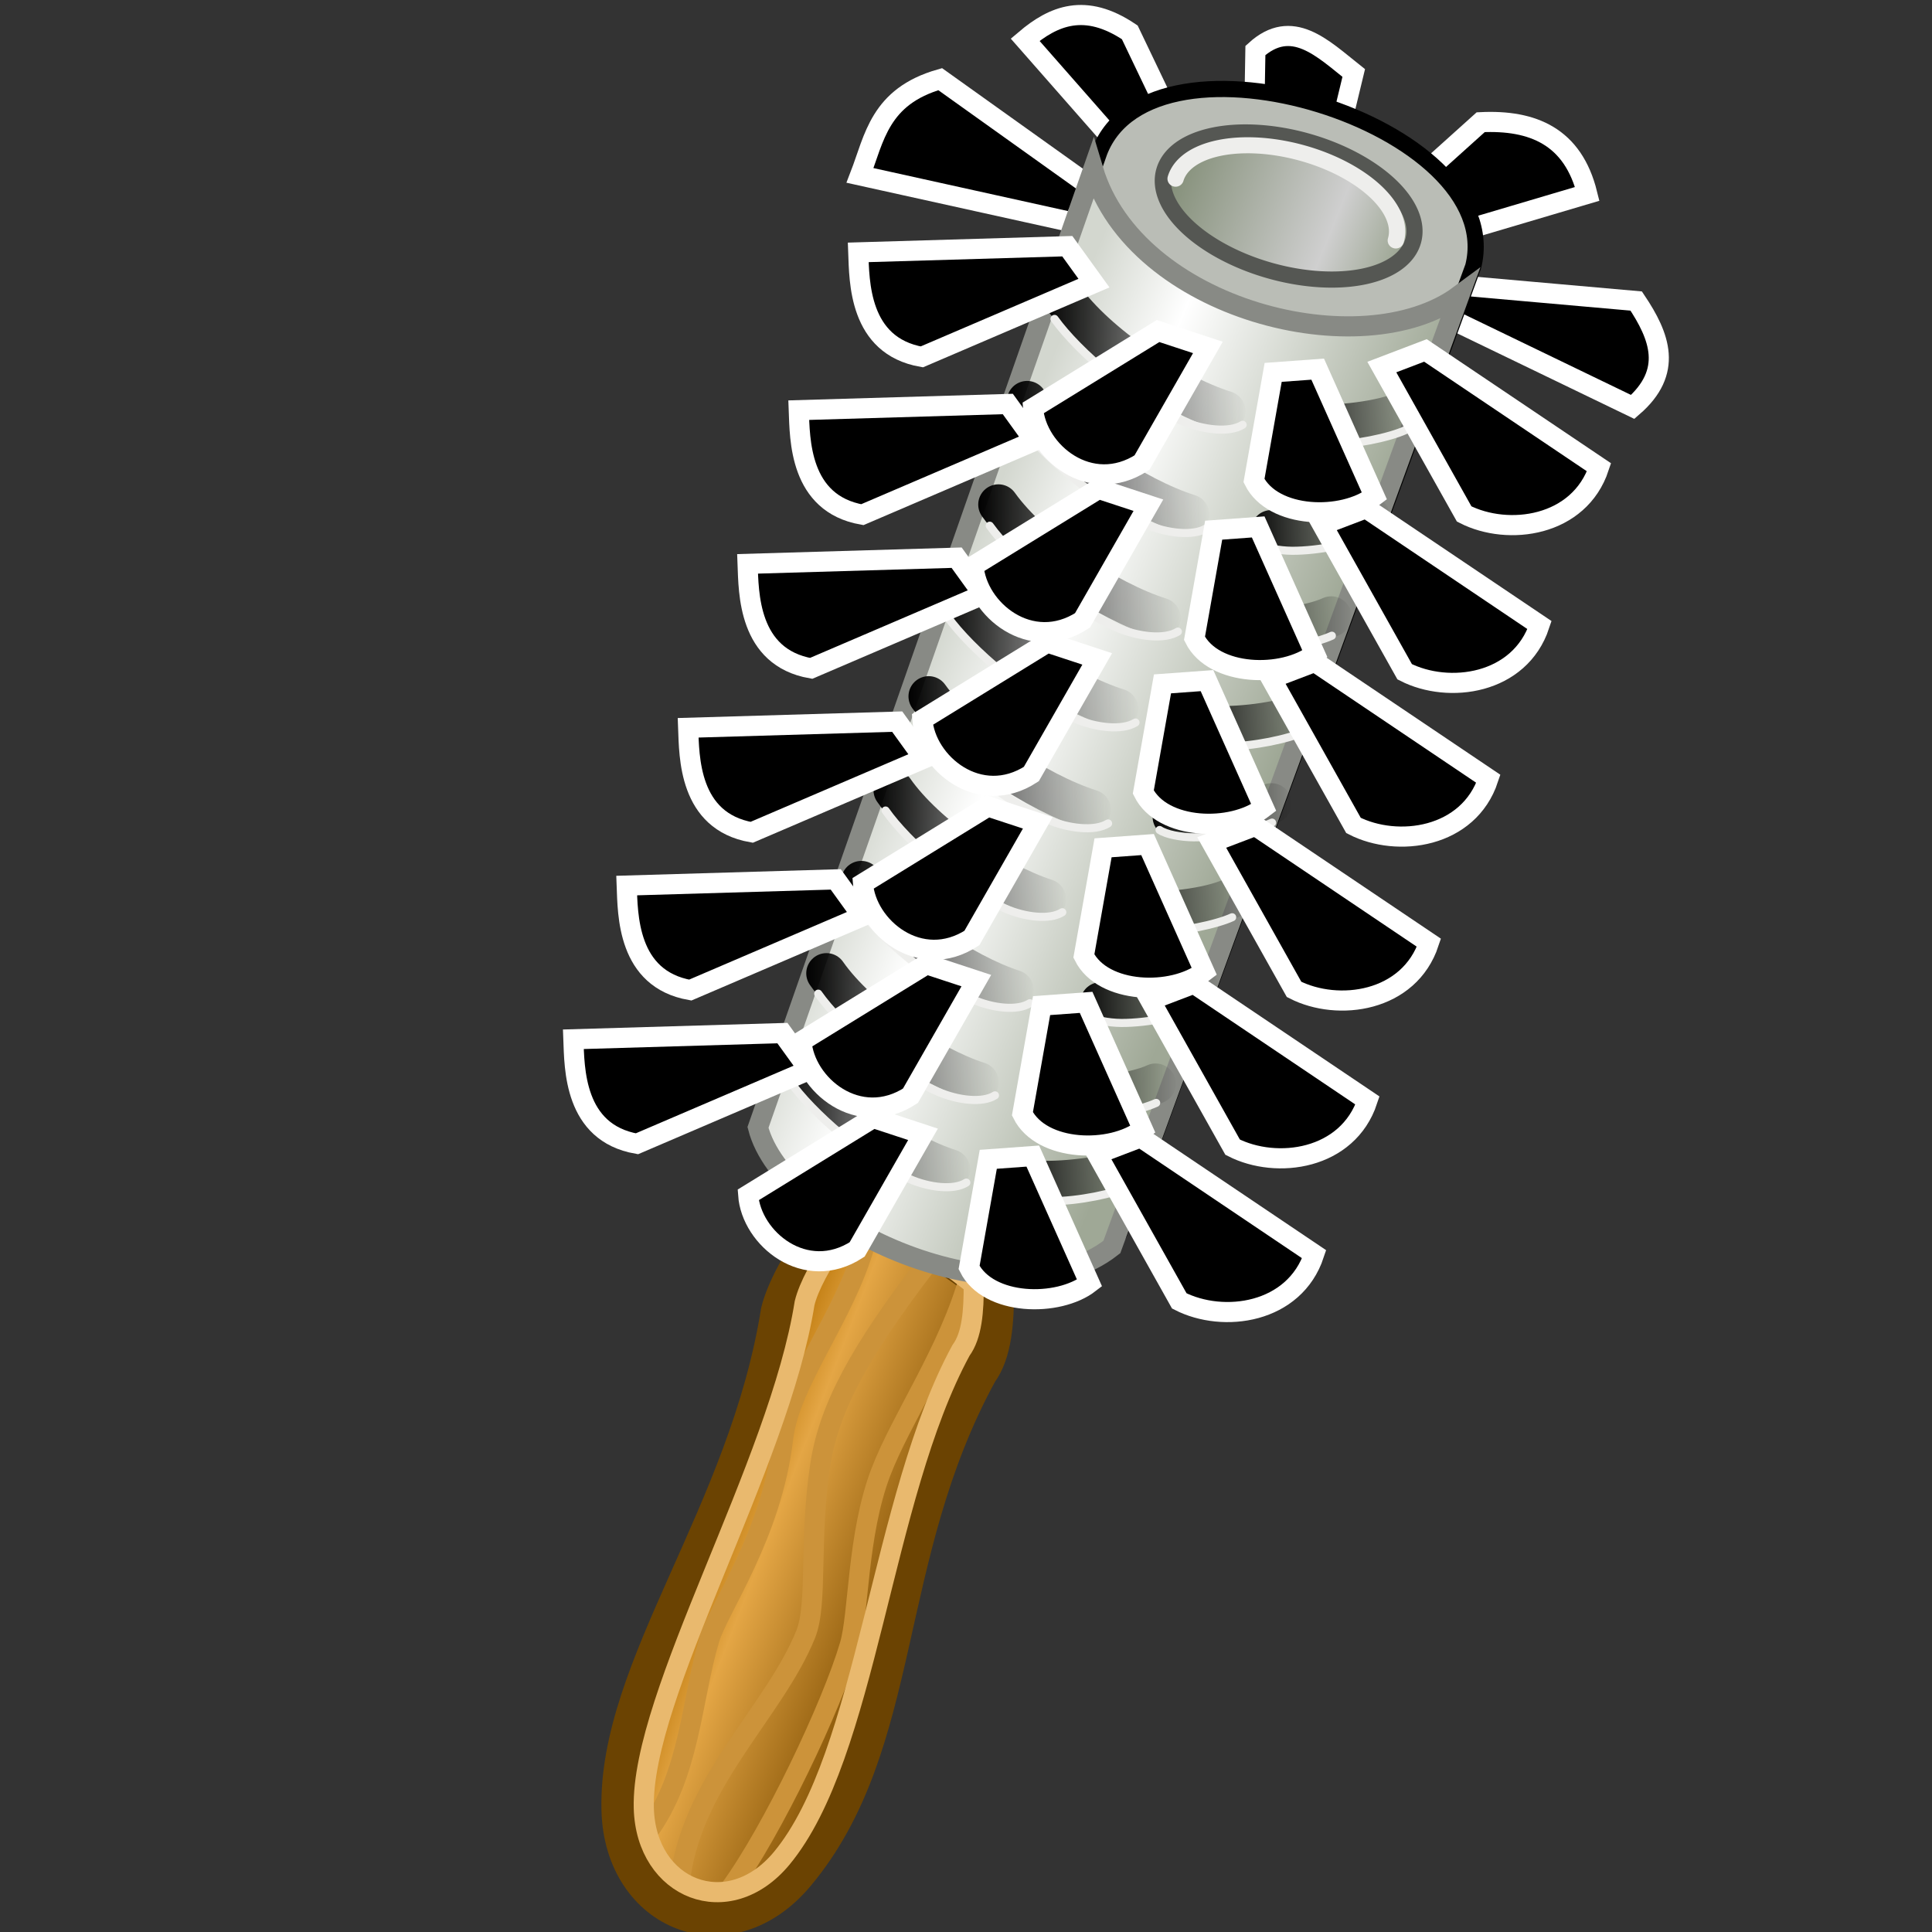 <?xml version="1.0" encoding="UTF-8" standalone="no"?>
<!-- Created with Inkscape (http://www.inkscape.org/) -->

<svg
   xmlns:dc="http://purl.org/dc/elements/1.1/"
   xmlns:cc="http://creativecommons.org/ns#"
   xmlns:rdf="http://www.w3.org/1999/02/22-rdf-syntax-ns#"
   xmlns:svg="http://www.w3.org/2000/svg"
   xmlns="http://www.w3.org/2000/svg"
   xmlns:xlink="http://www.w3.org/1999/xlink"
   xmlns:sodipodi="http://sodipodi.sourceforge.net/DTD/sodipodi-0.dtd"
   xmlns:inkscape="http://www.inkscape.org/namespaces/inkscape"
   width="48px"
   height="48px"
   id="svg2985"
   version="1.1"
   inkscape:version="0.48.5 r10040"
   sodipodi:docname="brush2.svg">
  <rect width="100%" height="100%" fill="#333333" stroke="none"/>
  <defs
     id="defs2987">
    <linearGradient
       id="linearGradient6674">
      <stop
         style="stop-color:#c17d11;stop-opacity:1;"
         offset="0"
         id="stop6676" />
      <stop
         id="stop7131"
         offset="0.272"
         style="stop-color:#e4a645;stop-opacity:1;" />
      <stop
         style="stop-color:#905d0d;stop-opacity:1;"
         offset="1"
         id="stop6678" />
    </linearGradient>
    <linearGradient
       id="linearGradient7326">
      <stop
         style="stop-color:#85907a;stop-opacity:1;"
         offset="0"
         id="stop7328" />
      <stop
         id="stop7330"
         offset="0.704"
         style="stop-color:#cfcfcf;stop-opacity:1;" />
      <stop
         style="stop-color:#9fa896;stop-opacity:1;"
         offset="1"
         id="stop7332" />
    </linearGradient>
    <linearGradient
       id="linearGradient7300">
      <stop
         style="stop-color:#d3d7cf;stop-opacity:1;"
         offset="0"
         id="stop7302" />
      <stop
         id="stop7308"
         offset="0.288"
         style="stop-color:#ffffff;stop-opacity:1;" />
      <stop
         style="stop-color:#9fa896;stop-opacity:1;"
         offset="1"
         id="stop7304" />
    </linearGradient>
    <linearGradient
       inkscape:collect="always"
       id="linearGradient6634">
      <stop
         style="stop-color:#000000;stop-opacity:1;"
         offset="0"
         id="stop6636" />
      <stop
         style="stop-color:#000000;stop-opacity:0;"
         offset="1"
         id="stop6638" />
    </linearGradient>
    <linearGradient
       inkscape:collect="always"
       id="linearGradient6626">
      <stop
         style="stop-color:#000000;stop-opacity:1;"
         offset="0"
         id="stop6628" />
      <stop
         style="stop-color:#000000;stop-opacity:0;"
         offset="1"
         id="stop6630" />
    </linearGradient>
    <linearGradient
       inkscape:collect="always"
       id="linearGradient6618">
      <stop
         style="stop-color:#000000;stop-opacity:1;"
         offset="0"
         id="stop6620" />
      <stop
         style="stop-color:#000000;stop-opacity:0;"
         offset="1"
         id="stop6622" />
    </linearGradient>
    <linearGradient
       inkscape:collect="always"
       id="linearGradient6610">
      <stop
         style="stop-color:#000000;stop-opacity:1;"
         offset="0"
         id="stop6612" />
      <stop
         style="stop-color:#000000;stop-opacity:0;"
         offset="1"
         id="stop6614" />
    </linearGradient>
    <linearGradient
       inkscape:collect="always"
       id="linearGradient6602">
      <stop
         style="stop-color:#000000;stop-opacity:1;"
         offset="0"
         id="stop6604" />
      <stop
         style="stop-color:#000000;stop-opacity:0;"
         offset="1"
         id="stop6606" />
    </linearGradient>
    <linearGradient
       inkscape:collect="always"
       id="linearGradient6594">
      <stop
         style="stop-color:#000000;stop-opacity:1;"
         offset="0"
         id="stop6596" />
      <stop
         style="stop-color:#000000;stop-opacity:0;"
         offset="1"
         id="stop6598" />
    </linearGradient>
    <linearGradient
       inkscape:collect="always"
       id="linearGradient6586">
      <stop
         style="stop-color:#000000;stop-opacity:1;"
         offset="0"
         id="stop6588" />
      <stop
         style="stop-color:#000000;stop-opacity:0;"
         offset="1"
         id="stop6590" />
    </linearGradient>
    <linearGradient
       inkscape:collect="always"
       id="linearGradient6578">
      <stop
         style="stop-color:#000000;stop-opacity:1;"
         offset="0"
         id="stop6580" />
      <stop
         style="stop-color:#000000;stop-opacity:0;"
         offset="1"
         id="stop6582" />
    </linearGradient>
    <linearGradient
       inkscape:collect="always"
       id="linearGradient6570">
      <stop
         style="stop-color:#000000;stop-opacity:1;"
         offset="0"
         id="stop6572" />
      <stop
         style="stop-color:#000000;stop-opacity:0;"
         offset="1"
         id="stop6574" />
    </linearGradient>
    <linearGradient
       inkscape:collect="always"
       id="linearGradient6536">
      <stop
         style="stop-color:#000000;stop-opacity:1;"
         offset="0"
         id="stop6538" />
      <stop
         style="stop-color:#000000;stop-opacity:0;"
         offset="1"
         id="stop6540" />
    </linearGradient>
    <linearGradient
       inkscape:collect="always"
       id="linearGradient6520">
      <stop
         style="stop-color:#000000;stop-opacity:1;"
         offset="0"
         id="stop6522" />
      <stop
         style="stop-color:#000000;stop-opacity:0;"
         offset="1"
         id="stop6524" />
    </linearGradient>
    <linearGradient
       inkscape:collect="always"
       id="linearGradient6512">
      <stop
         style="stop-color:#000000;stop-opacity:1;"
         offset="0"
         id="stop6514" />
      <stop
         style="stop-color:#000000;stop-opacity:0;"
         offset="1"
         id="stop6516" />
    </linearGradient>
    <linearGradient
       inkscape:collect="always"
       id="linearGradient6504">
      <stop
         style="stop-color:#000000;stop-opacity:1;"
         offset="0"
         id="stop6506" />
      <stop
         style="stop-color:#000000;stop-opacity:0;"
         offset="1"
         id="stop6508" />
    </linearGradient>
    <linearGradient
       inkscape:collect="always"
       id="linearGradient6496">
      <stop
         style="stop-color:#000000;stop-opacity:1;"
         offset="0"
         id="stop6498" />
      <stop
         style="stop-color:#000000;stop-opacity:0;"
         offset="1"
         id="stop6500" />
    </linearGradient>
    <linearGradient
       inkscape:collect="always"
       id="linearGradient6488">
      <stop
         style="stop-color:#000000;stop-opacity:1;"
         offset="0"
         id="stop6490" />
      <stop
         style="stop-color:#000000;stop-opacity:0;"
         offset="1"
         id="stop6492" />
    </linearGradient>
    <linearGradient
       inkscape:collect="always"
       id="linearGradient6472">
      <stop
         style="stop-color:#000000;stop-opacity:1;"
         offset="0"
         id="stop6474" />
      <stop
         style="stop-color:#000000;stop-opacity:0;"
         offset="1"
         id="stop6476" />
    </linearGradient>
    <linearGradient
       inkscape:collect="always"
       id="linearGradient6464">
      <stop
         style="stop-color:#000000;stop-opacity:1;"
         offset="0"
         id="stop6466" />
      <stop
         style="stop-color:#000000;stop-opacity:0;"
         offset="1"
         id="stop6468" />
    </linearGradient>
    <linearGradient
       inkscape:collect="always"
       id="linearGradient6392">
      <stop
         style="stop-color:#000000;stop-opacity:1;"
         offset="0"
         id="stop6394" />
      <stop
         style="stop-color:#000000;stop-opacity:0;"
         offset="1"
         id="stop6396" />
    </linearGradient>
    <linearGradient
       inkscape:collect="always"
       xlink:href="#linearGradient6392"
       id="linearGradient6398"
       x1="26.967"
       y1="7.82"
       x2="31.554"
       y2="7.82"
       gradientUnits="userSpaceOnUse"
       gradientTransform="matrix(1.123,0,0,1.123,-4.435,0.025)" />
    <linearGradient
       inkscape:collect="always"
       xlink:href="#linearGradient6464"
       id="linearGradient6470"
       x1="26.167"
       y1="10.108"
       x2="30.755"
       y2="10.108"
       gradientUnits="userSpaceOnUse"
       gradientTransform="matrix(1.123,0,0,1.123,-4.435,0.025)" />
    <linearGradient
       inkscape:collect="always"
       xlink:href="#linearGradient6472"
       id="linearGradient6478"
       x1="25.534"
       y1="12.396"
       x2="30.121"
       y2="12.396"
       gradientUnits="userSpaceOnUse"
       gradientTransform="matrix(1.123,0,0,1.123,-4.435,0.025)" />
    <linearGradient
       inkscape:collect="always"
       xlink:href="#linearGradient6488"
       id="linearGradient6494"
       x1="24.596"
       y1="14.409"
       x2="29.184"
       y2="14.409"
       gradientUnits="userSpaceOnUse"
       gradientTransform="matrix(1.123,0,0,1.123,-4.435,0.025)" />
    <linearGradient
       inkscape:collect="always"
       xlink:href="#linearGradient6496"
       id="linearGradient6502"
       x1="23.99"
       y1="16.642"
       x2="28.577"
       y2="16.642"
       gradientUnits="userSpaceOnUse"
       gradientTransform="matrix(1.123,0,0,1.123,-4.435,0.025)" />
    <linearGradient
       inkscape:collect="always"
       xlink:href="#linearGradient6504"
       id="linearGradient6510"
       x1="23.217"
       y1="18.669"
       x2="27.587"
       y2="18.669"
       gradientUnits="userSpaceOnUse"
       gradientTransform="matrix(1.123,0,0,1.123,-4.435,0.025)" />
    <linearGradient
       inkscape:collect="always"
       xlink:href="#linearGradient6512"
       id="linearGradient6518"
       x1="22.5"
       y1="20.681"
       x2="26.87"
       y2="20.681"
       gradientUnits="userSpaceOnUse"
       gradientTransform="matrix(1.123,0,0,1.123,-4.435,0.025)" />
    <linearGradient
       inkscape:collect="always"
       xlink:href="#linearGradient6520"
       id="linearGradient6526"
       x1="21.728"
       y1="22.721"
       x2="26.098"
       y2="22.721"
       gradientUnits="userSpaceOnUse"
       gradientTransform="matrix(1.123,0,0,1.123,-4.435,0.025)" />
    <linearGradient
       inkscape:collect="always"
       xlink:href="#linearGradient6536"
       id="linearGradient6542"
       x1="21.094"
       y1="24.651"
       x2="25.464"
       y2="24.651"
       gradientUnits="userSpaceOnUse"
       gradientTransform="matrix(1.123,0,0,1.123,-4.435,0.025)" />
    <linearGradient
       inkscape:collect="always"
       xlink:href="#linearGradient6570"
       id="linearGradient6576"
       x1="32.339"
       y1="9.226"
       x2="35.526"
       y2="9.226"
       gradientUnits="userSpaceOnUse"
       gradientTransform="matrix(1.123,0,0,1.123,-4.435,0.025)" />
    <linearGradient
       inkscape:collect="always"
       xlink:href="#linearGradient6578"
       id="linearGradient6584"
       x1="31.567"
       y1="11.569"
       x2="34.754"
       y2="11.569"
       gradientUnits="userSpaceOnUse"
       gradientTransform="matrix(1.123,0,0,1.123,-4.435,0.025)" />
    <linearGradient
       inkscape:collect="always"
       xlink:href="#linearGradient6586"
       id="linearGradient6592"
       x1="30.713"
       y1="13.775"
       x2="33.899"
       y2="13.775"
       gradientUnits="userSpaceOnUse"
       gradientTransform="matrix(1.123,0,0,1.123,-4.435,0.025)" />
    <linearGradient
       inkscape:collect="always"
       xlink:href="#linearGradient6594"
       id="linearGradient6600"
       x1="30.106"
       y1="15.897"
       x2="33.293"
       y2="15.897"
       gradientUnits="userSpaceOnUse"
       gradientTransform="matrix(1.123,0,0,1.123,-4.435,0.025)" />
    <linearGradient
       inkscape:collect="always"
       xlink:href="#linearGradient6602"
       id="linearGradient6608"
       x1="29.39"
       y1="17.91"
       x2="32.576"
       y2="17.91"
       gradientUnits="userSpaceOnUse"
       gradientTransform="matrix(1.123,0,0,1.123,-4.435,0.025)" />
    <linearGradient
       inkscape:collect="always"
       xlink:href="#linearGradient6610"
       id="linearGradient6616"
       x1="28.508"
       y1="20.005"
       x2="31.694"
       y2="20.005"
       gradientUnits="userSpaceOnUse"
       gradientTransform="matrix(1.123,0,0,1.123,-4.435,0.025)" />
    <linearGradient
       inkscape:collect="always"
       xlink:href="#linearGradient6618"
       id="linearGradient6624"
       x1="27.791"
       y1="22.018"
       x2="30.978"
       y2="22.018"
       gradientUnits="userSpaceOnUse"
       gradientTransform="matrix(1.123,0,0,1.123,-4.435,0.025)" />
    <linearGradient
       inkscape:collect="always"
       xlink:href="#linearGradient6626"
       id="linearGradient6632"
       x1="26.826"
       y1="24.113"
       x2="30.013"
       y2="24.113"
       gradientUnits="userSpaceOnUse"
       gradientTransform="matrix(1.123,0,0,1.123,-4.435,0.025)" />
    <linearGradient
       inkscape:collect="always"
       xlink:href="#linearGradient6634"
       id="linearGradient6640"
       x1="26.248"
       y1="25.96"
       x2="29.434"
       y2="25.96"
       gradientUnits="userSpaceOnUse"
       gradientTransform="matrix(1.123,0,0,1.123,-4.435,0.025)" />
    <linearGradient
       inkscape:collect="always"
       xlink:href="#linearGradient7300"
       id="linearGradient7306"
       x1="22.869"
       y1="16.665"
       x2="31.119"
       y2="20.1"
       gradientUnits="userSpaceOnUse"
       gradientTransform="matrix(1.008,0,0,1.008,0.066,-0.665)" />
    <linearGradient
       inkscape:collect="always"
       xlink:href="#linearGradient7326"
       id="linearGradient7316"
       x1="58.762"
       y1="15.194"
       x2="73.129"
       y2="16.784"
       gradientUnits="userSpaceOnUse" />
    <linearGradient
       inkscape:collect="always"
       xlink:href="#linearGradient6674"
       id="linearGradient6680"
       x1="17.989"
       y1="37.489"
       x2="22.162"
       y2="39.107"
       gradientUnits="userSpaceOnUse"
       gradientTransform="matrix(1.008,0,0,1.008,0.066,-0.665)" />
  </defs>
  <sodipodi:namedview
     id="base"
     pagecolor="#ffffff"
     bordercolor="#666666"
     borderopacity="1.0"
     inkscape:pageopacity="0.0"
     inkscape:pageshadow="2"
     inkscape:zoom="19.79899"
     inkscape:cx="34.512884"
     inkscape:cy="29.10824"
     inkscape:current-layer="layer1"
     showgrid="true"
     inkscape:grid-bbox="true"
     inkscape:document-units="px"
     inkscape:window-width="2560"
     inkscape:window-height="1475"
     inkscape:window-x="0"
     inkscape:window-y="0"
     inkscape:window-maximized="1" />
  <g
     id="layer1"
     inkscape:label="Layer 1"
     inkscape:groupmode="layer">
    <path
       style="fill:url(#linearGradient6680);fill-opacity:1;stroke:#6b4302;stroke-width:1;stroke-linecap:butt;stroke-linejoin:miter;stroke-miterlimit:4;stroke-opacity:1;stroke-dasharray:none"
       d="m 20.513,30.495 c -0.601,0.874 -0.985,1.583 -1.112,2.1 -0.803,5.04 -4.05,8.849 -3.958,12.376 0.066,2.535 2.647,3.56 4.314,1.564 2.694,-3.225 2.019,-7.862 4.536,-12.466 0.348,-0.469 0.404,-1.233 0.4,-2.055 -1.272,-0.994 -2.56,-1.926 -4.18,-1.519 z"
       id="path5840"
       inkscape:connector-curvature="0"
       sodipodi:nodetypes="ccssccc" />
    <path
       style="fill:none;stroke:#cc933a;stroke-width:0.5;stroke-linecap:round;stroke-linejoin:miter;stroke-miterlimit:4;stroke-opacity:1;stroke-dasharray:none"
       d="m 16.091,45.52 c 1.057,-1.437 1.088,-3.298 1.533,-4.793 0.229,-0.768 1.553,-2.597 1.832,-4.987 0.164,-1.405 1.529,-3.025 2.036,-4.835"
       id="path6682"
       inkscape:connector-curvature="0"
       sodipodi:nodetypes="cssc" />
    <path
       sodipodi:nodetypes="cssc"
       inkscape:connector-curvature="0"
       id="path6684"
       d="m 16.912,46.585 c 0.351,-2.4 2.342,-4.094 3.105,-5.982 0.306,-0.757 0.078,-2.338 0.362,-4.205 0.217,-1.426 0.985,-2.826 2.64,-4.984"
       style="fill:none;stroke:#cc933a;stroke-width:0.5;stroke-linecap:round;stroke-linejoin:miter;stroke-miterlimit:4;stroke-opacity:1;stroke-dasharray:none" />
    <path
       style="fill:none;stroke:#cc933a;stroke-width:0.5;stroke-linecap:round;stroke-linejoin:miter;stroke-miterlimit:4;stroke-opacity:1;stroke-dasharray:none"
       d="m 18.132,46.94 c 1.066,-1.461 2.53,-4.542 2.979,-6.062 0.231,-0.78 0.18,-2.744 0.77,-4.295 0.511,-1.343 1.696,-3.024 2.207,-4.864"
       id="path6686"
       inkscape:connector-curvature="0"
       sodipodi:nodetypes="cssc" />
    <path
       sodipodi:nodetypes="ccssccc"
       inkscape:connector-curvature="0"
       id="path7133"
       d="m 20.873,30.699 c -0.477,0.698 -0.782,1.265 -0.883,1.677 -0.637,4.026 -4.068,9.728 -3.995,12.545 0.053,2.025 2.101,2.843 3.425,1.249 2.138,-2.576 2.456,-8.939 4.454,-12.617 0.277,-0.375 0.321,-0.984 0.318,-1.642 -1.01,-0.794 -2.032,-1.539 -3.319,-1.213 z"
       style="fill:none;stroke:#e9b96e;stroke-width:0.5;stroke-linecap:butt;stroke-linejoin:miter;stroke-miterlimit:4;stroke-opacity:1;stroke-dasharray:none" />
    <path
       style="color:#000000;fill:#000000;fill-opacity:1;fill-rule:nonzero;stroke:#ffffff;stroke-width:0.5;stroke-linecap:butt;stroke-linejoin:miter;stroke-miterlimit:4;stroke-opacity:1;stroke-dasharray:none;stroke-dashoffset:0;marker:none;visibility:visible;display:inline;overflow:visible;enable-background:accumulate"
       d="M 28.237,4.138 25.469,0.987 c 0.705,-0.598 1.491,-0.93 2.6,-0.183 l 1.516,3.169 z"
       id="path6721"
       inkscape:connector-curvature="0"
       sodipodi:nodetypes="ccccc" />
    <path
       style="color:#000000;fill:#000000;fill-opacity:1;fill-rule:nonzero;stroke:#ffffff;stroke-width:0.5;stroke-linecap:butt;stroke-linejoin:miter;stroke-miterlimit:4;stroke-opacity:1;stroke-dasharray:none;stroke-dashoffset:0;marker:none;visibility:visible;display:inline;overflow:visible;enable-background:accumulate"
       d="m 31.139,4.206 0.051,-2.952 c 0.906,-0.826 1.668,-0.055 2.443,0.56 L 32.92,4.766 z"
       id="path6723"
       inkscape:connector-curvature="0"
       sodipodi:nodetypes="ccccc" />
    <path
       style="color:#000000;fill:#000000;fill-opacity:1;fill-rule:nonzero;stroke:#ffffff;stroke-width:0.5;stroke-linecap:butt;stroke-linejoin:miter;stroke-miterlimit:4;stroke-opacity:1;stroke-dasharray:none;stroke-dashoffset:0;marker:none;visibility:visible;display:inline;overflow:visible;enable-background:accumulate"
       d="m 34.243,5.326 2.545,-2.29 c 1.3,-0.063 2.294,0.356 2.647,1.781 l -4.122,1.221 z"
       id="path6725"
       inkscape:connector-curvature="0"
       sodipodi:nodetypes="ccccc" />
    <path
       sodipodi:nodetypes="ccccc"
       inkscape:connector-curvature="0"
       id="path6770"
       d="m 35.872,7.056 4.779,0.423 c 0.587,0.877 0.929,1.754 -0.087,2.631 l -4.475,-2.161 z"
       style="color:#000000;fill:#000000;fill-opacity:1;fill-rule:nonzero;stroke:#ffffff;stroke-width:0.5;stroke-linecap:butt;stroke-linejoin:miter;stroke-miterlimit:4;stroke-opacity:1;stroke-dasharray:none;stroke-dashoffset:0;marker:none;visibility:visible;display:inline;overflow:visible;enable-background:accumulate" />
    <path
       style="color:#000000;fill:#000000;fill-opacity:1;fill-rule:nonzero;stroke:#ffffff;stroke-width:0.5;stroke-linecap:butt;stroke-linejoin:miter;stroke-miterlimit:4;stroke-opacity:1;stroke-dasharray:none;stroke-dashoffset:0;marker:none;visibility:visible;display:inline;overflow:visible;enable-background:accumulate"
       d="M 26.665,5.529 21.367,4.358 c 0.359,-0.928 0.482,-1.959 1.992,-2.391 l 3.759,2.684 z"
       id="path6772"
       inkscape:connector-curvature="0"
       sodipodi:nodetypes="ccccc" />
    <path
       style="fill:#babdb6;stroke:#000000;stroke-width:0.402px;stroke-linecap:butt;stroke-linejoin:miter;stroke-opacity:1"
       d="m 27.314,3.775 -8.358,23.894 c -0.895,2.139 7.026,5.969 8.854,2.971 L 36.601,6.623 C 37.485,3.108 28.633,0.355 27.314,3.775 z"
       id="path5838"
       inkscape:connector-curvature="0"
       sodipodi:nodetypes="ccccc" />
    <path
       style="fill:url(#linearGradient7306);fill-opacity:1;stroke:#888a85;stroke-width:0.5;stroke-linecap:butt;stroke-linejoin:miter;stroke-miterlimit:4;stroke-opacity:1;stroke-dasharray:none"
       d="m 27.159,4.209 c 1.043,3.495 6.691,4.913 9.101,3.126 L 27.624,30.981 c -2.551,2.004 -8.162,-0.509 -8.792,-2.971 z"
       id="path5858"
       inkscape:connector-curvature="0"
       sodipodi:nodetypes="ccccc" />
    <path
       sodipodi:type="arc"
       style="color:#000000;fill:url(#linearGradient7316);fill-opacity:1;stroke:#555753;stroke-width:0.988;stroke-linecap:round;stroke-linejoin:round;stroke-miterlimit:4;stroke-opacity:1;stroke-dasharray:none;stroke-dashoffset:0;marker:none;visibility:visible;display:inline;overflow:visible;enable-background:accumulate"
       id="path5842"
       sodipodi:cx="65.928574"
       sodipodi:cy="15.928572"
       sodipodi:rx="7.8909955"
       sodipodi:ry="4.1133609"
       d="m 73.82,15.929 a 7.891,4.113 0 1 1 -15.782,0 7.891,4.113 0 1 1 15.782,0 z"
       transform="matrix(0.392,0.11,-0.11,0.391,7.924,-8.362)" />
    <path
       style="fill:none;stroke:url(#linearGradient6398);stroke-width:1.004;stroke-linecap:round;stroke-linejoin:miter;stroke-miterlimit:4;stroke-opacity:1;stroke-dasharray:none"
       d="m 26.416,7.397 c 0.837,1.17 2.704,2.402 4.024,2.817"
       id="path5848"
       inkscape:connector-curvature="0"
       sodipodi:nodetypes="cc" />
    <path
       sodipodi:nodetypes="csc"
       inkscape:connector-curvature="0"
       id="path5856"
       d="m 26.199,7.923 c 0.58,0.811 2.025,2.052 3.159,2.534 0.537,0.228 1.186,0.302 1.515,0.097"
       style="fill:none;stroke:#eeeeec;stroke-width:0.201;stroke-linecap:round;stroke-linejoin:miter;stroke-miterlimit:4;stroke-opacity:1;stroke-dasharray:none" />
    <path
       sodipodi:nodetypes="cc"
       inkscape:connector-curvature="0"
       id="path5866"
       d="m 25.518,9.966 c 0.837,1.17 2.704,2.402 4.024,2.817"
       style="fill:none;stroke:url(#linearGradient6470);stroke-width:1.004;stroke-linecap:round;stroke-linejoin:miter;stroke-miterlimit:4;stroke-opacity:1;stroke-dasharray:none" />
    <path
       style="fill:none;stroke:#eeeeec;stroke-width:0.201;stroke-linecap:round;stroke-linejoin:miter;stroke-miterlimit:4;stroke-opacity:1;stroke-dasharray:none"
       d="m 25.302,10.492 c 0.58,0.811 2.025,2.052 3.159,2.534 0.537,0.228 1.186,0.302 1.515,0.097"
       id="path5868"
       inkscape:connector-curvature="0"
       sodipodi:nodetypes="csc" />
    <path
       style="fill:none;stroke:url(#linearGradient6478);stroke-width:1.004;stroke-linecap:round;stroke-linejoin:miter;stroke-miterlimit:4;stroke-opacity:1;stroke-dasharray:none"
       d="m 24.806,12.535 c 0.837,1.17 2.704,2.402 4.024,2.817"
       id="path5872"
       inkscape:connector-curvature="0"
       sodipodi:nodetypes="cc" />
    <path
       sodipodi:nodetypes="csc"
       inkscape:connector-curvature="0"
       id="path5874"
       d="m 24.59,13.061 c 0.58,0.811 2.025,2.052 3.159,2.534 0.537,0.228 1.186,0.302 1.515,0.097"
       style="fill:none;stroke:#eeeeec;stroke-width:0.201;stroke-linecap:round;stroke-linejoin:miter;stroke-miterlimit:4;stroke-opacity:1;stroke-dasharray:none" />
    <path
       sodipodi:nodetypes="cc"
       inkscape:connector-curvature="0"
       id="path5878"
       d="m 23.754,14.794 c 0.837,1.17 2.704,2.402 4.024,2.817"
       style="fill:none;stroke:url(#linearGradient6494);stroke-width:1.004;stroke-linecap:round;stroke-linejoin:miter;stroke-miterlimit:4;stroke-opacity:1;stroke-dasharray:none" />
    <path
       style="fill:none;stroke:#eeeeec;stroke-width:0.201;stroke-linecap:round;stroke-linejoin:miter;stroke-miterlimit:4;stroke-opacity:1;stroke-dasharray:none"
       d="m 23.537,15.32 c 0.58,0.811 2.025,2.052 3.159,2.534 0.537,0.228 1.186,0.302 1.515,0.097"
       id="path5880"
       inkscape:connector-curvature="0"
       sodipodi:nodetypes="csc" />
    <path
       style="fill:none;stroke:url(#linearGradient6502);stroke-width:1.004;stroke-linecap:round;stroke-linejoin:miter;stroke-miterlimit:4;stroke-opacity:1;stroke-dasharray:none"
       d="m 23.073,17.301 c 0.837,1.17 2.704,2.402 4.024,2.817"
       id="path5884"
       inkscape:connector-curvature="0"
       sodipodi:nodetypes="cc" />
    <path
       sodipodi:nodetypes="csc"
       inkscape:connector-curvature="0"
       id="path5886"
       d="m 22.856,17.827 c 0.58,0.811 2.025,2.052 3.159,2.534 0.537,0.228 1.186,0.302 1.515,0.097"
       style="fill:none;stroke:#eeeeec;stroke-width:0.201;stroke-linecap:round;stroke-linejoin:miter;stroke-miterlimit:4;stroke-opacity:1;stroke-dasharray:none" />
    <path
       sodipodi:nodetypes="cc"
       inkscape:connector-curvature="0"
       id="path5890"
       d="m 22.204,19.632 c 0.786,1.124 2.54,2.308 3.78,2.706"
       style="fill:none;stroke:url(#linearGradient6510);stroke-width:1.004;stroke-linecap:round;stroke-linejoin:miter;stroke-miterlimit:4;stroke-opacity:1;stroke-dasharray:none" />
    <path
       style="fill:none;stroke:#eeeeec;stroke-width:0.201;stroke-linecap:round;stroke-linejoin:miter;stroke-miterlimit:4;stroke-opacity:1;stroke-dasharray:none"
       d="m 22.001,20.137 c 0.545,0.779 1.902,1.971 2.968,2.434 0.504,0.219 1.114,0.29 1.423,0.093"
       id="path5892"
       inkscape:connector-curvature="0"
       sodipodi:nodetypes="csc" />
    <path
       style="fill:none;stroke:url(#linearGradient6518);stroke-width:1.004;stroke-linecap:round;stroke-linejoin:miter;stroke-miterlimit:4;stroke-opacity:1;stroke-dasharray:none"
       d="m 21.399,21.891 c 0.786,1.124 2.54,2.308 3.78,2.706"
       id="path5896"
       inkscape:connector-curvature="0"
       sodipodi:nodetypes="cc" />
    <path
       sodipodi:nodetypes="csc"
       inkscape:connector-curvature="0"
       id="path5898"
       d="m 21.196,22.397 c 0.545,0.779 1.902,1.971 2.968,2.434 0.504,0.219 1.114,0.29 1.423,0.093"
       style="fill:none;stroke:#eeeeec;stroke-width:0.201;stroke-linecap:round;stroke-linejoin:miter;stroke-miterlimit:4;stroke-opacity:1;stroke-dasharray:none" />
    <path
       sodipodi:nodetypes="cc"
       inkscape:connector-curvature="0"
       id="path5902"
       d="m 20.533,24.182 c 0.786,1.124 2.54,2.308 3.78,2.706"
       style="fill:none;stroke:url(#linearGradient6526);stroke-width:1.004;stroke-linecap:round;stroke-linejoin:miter;stroke-miterlimit:4;stroke-opacity:1;stroke-dasharray:none" />
    <path
       style="fill:none;stroke:#eeeeec;stroke-width:0.201;stroke-linecap:round;stroke-linejoin:miter;stroke-miterlimit:4;stroke-opacity:1;stroke-dasharray:none"
       d="m 20.329,24.687 c 0.545,0.779 1.902,1.971 2.968,2.434 0.504,0.219 1.114,0.29 1.423,0.093"
       id="path5904"
       inkscape:connector-curvature="0"
       sodipodi:nodetypes="csc" />
    <path
       style="fill:none;stroke:url(#linearGradient6542);stroke-width:1.004;stroke-linecap:round;stroke-linejoin:miter;stroke-miterlimit:4;stroke-opacity:1;stroke-dasharray:none"
       d="m 19.821,26.348 c 0.786,1.124 2.54,2.308 3.78,2.706"
       id="path5908"
       inkscape:connector-curvature="0"
       sodipodi:nodetypes="cc" />
    <path
       sodipodi:nodetypes="csc"
       inkscape:connector-curvature="0"
       id="path5910"
       d="m 19.617,26.854 c 0.545,0.779 1.902,1.971 2.968,2.434 0.504,0.219 1.114,0.29 1.423,0.093"
       style="fill:none;stroke:#eeeeec;stroke-width:0.201;stroke-linecap:round;stroke-linejoin:miter;stroke-miterlimit:4;stroke-opacity:1;stroke-dasharray:none" />
    <path
       sodipodi:nodetypes="cc"
       inkscape:connector-curvature="0"
       id="path5914"
       d="m 34.901,10.21 c -0.557,0.256 -1.689,0.388 -2.451,0.334"
       style="fill:none;stroke:url(#linearGradient6576);stroke-width:1.004;stroke-linecap:round;stroke-linejoin:miter;stroke-miterlimit:4;stroke-opacity:1;stroke-dasharray:none" />
    <path
       style="fill:none;stroke:#eeeeec;stroke-width:0.201;stroke-linecap:round;stroke-linejoin:miter;stroke-miterlimit:4;stroke-opacity:1;stroke-dasharray:none"
       d="m 34.916,10.687 c -0.386,0.178 -1.285,0.371 -1.951,0.366 -0.315,-0.003 -0.679,-0.07 -0.844,-0.182"
       id="path5916"
       inkscape:connector-curvature="0"
       sodipodi:nodetypes="csc" />
    <path
       style="fill:none;stroke:url(#linearGradient6584);stroke-width:1.004;stroke-linecap:round;stroke-linejoin:miter;stroke-miterlimit:4;stroke-opacity:1;stroke-dasharray:none"
       d="m 34.034,12.841 c -0.557,0.256 -1.689,0.388 -2.451,0.334"
       id="path5926"
       inkscape:connector-curvature="0"
       sodipodi:nodetypes="cc" />
    <path
       sodipodi:nodetypes="csc"
       inkscape:connector-curvature="0"
       id="path5928"
       d="m 34.049,13.318 c -0.386,0.178 -1.285,0.371 -1.951,0.366 -0.315,-0.003 -0.679,-0.07 -0.844,-0.182"
       style="fill:none;stroke:#eeeeec;stroke-width:0.201;stroke-linecap:round;stroke-linejoin:miter;stroke-miterlimit:4;stroke-opacity:1;stroke-dasharray:none" />
    <path
       sodipodi:nodetypes="cc"
       inkscape:connector-curvature="0"
       id="path5932"
       d="m 33.075,15.317 c -0.557,0.256 -1.689,0.388 -2.451,0.334"
       style="fill:none;stroke:url(#linearGradient6592);stroke-width:1.004;stroke-linecap:round;stroke-linejoin:miter;stroke-miterlimit:4;stroke-opacity:1;stroke-dasharray:none" />
    <path
       style="fill:none;stroke:#eeeeec;stroke-width:0.201;stroke-linecap:round;stroke-linejoin:miter;stroke-miterlimit:4;stroke-opacity:1;stroke-dasharray:none"
       d="m 33.09,15.794 c -0.386,0.178 -1.285,0.371 -1.951,0.366 -0.315,-0.003 -0.679,-0.07 -0.844,-0.182"
       id="path5934"
       inkscape:connector-curvature="0"
       sodipodi:nodetypes="csc" />
    <path
       style="fill:none;stroke:url(#linearGradient6600);stroke-width:1.004;stroke-linecap:round;stroke-linejoin:miter;stroke-miterlimit:4;stroke-opacity:1;stroke-dasharray:none"
       d="m 32.394,17.7 c -0.557,0.256 -1.689,0.388 -2.451,0.334"
       id="path5938"
       inkscape:connector-curvature="0"
       sodipodi:nodetypes="cc" />
    <path
       sodipodi:nodetypes="csc"
       inkscape:connector-curvature="0"
       id="path5940"
       d="m 32.408,18.178 c -0.386,0.178 -1.285,0.371 -1.951,0.366 -0.315,-0.003 -0.679,-0.07 -0.844,-0.182"
       style="fill:none;stroke:#eeeeec;stroke-width:0.201;stroke-linecap:round;stroke-linejoin:miter;stroke-miterlimit:4;stroke-opacity:1;stroke-dasharray:none" />
    <path
       sodipodi:nodetypes="cc"
       inkscape:connector-curvature="0"
       id="path5944"
       d="m 31.589,19.96 c -0.557,0.256 -1.689,0.388 -2.451,0.334"
       style="fill:none;stroke:url(#linearGradient6608);stroke-width:1.004;stroke-linecap:round;stroke-linejoin:miter;stroke-miterlimit:4;stroke-opacity:1;stroke-dasharray:none" />
    <path
       style="fill:none;stroke:#eeeeec;stroke-width:0.201;stroke-linecap:round;stroke-linejoin:miter;stroke-miterlimit:4;stroke-opacity:1;stroke-dasharray:none"
       d="m 31.604,20.437 c -0.386,0.178 -1.285,0.371 -1.951,0.366 -0.315,-0.003 -0.679,-0.07 -0.844,-0.182"
       id="path5946"
       inkscape:connector-curvature="0"
       sodipodi:nodetypes="csc" />
    <path
       style="fill:none;stroke:url(#linearGradient6616);stroke-width:1.004;stroke-linecap:round;stroke-linejoin:miter;stroke-miterlimit:4;stroke-opacity:1;stroke-dasharray:none"
       d="m 30.598,22.312 c -0.557,0.256 -1.689,0.388 -2.451,0.334"
       id="path5950"
       inkscape:connector-curvature="0"
       sodipodi:nodetypes="cc" />
    <path
       sodipodi:nodetypes="csc"
       inkscape:connector-curvature="0"
       id="path5952"
       d="m 30.613,22.789 c -0.386,0.178 -1.285,0.371 -1.951,0.366 -0.315,-0.003 -0.679,-0.07 -0.844,-0.182"
       style="fill:none;stroke:#eeeeec;stroke-width:0.201;stroke-linecap:round;stroke-linejoin:miter;stroke-miterlimit:4;stroke-opacity:1;stroke-dasharray:none" />
    <path
       sodipodi:nodetypes="cc"
       inkscape:connector-curvature="0"
       id="path5956"
       d="m 29.793,24.571 c -0.557,0.256 -1.689,0.388 -2.451,0.334"
       style="fill:none;stroke:url(#linearGradient6624);stroke-width:1.004;stroke-linecap:round;stroke-linejoin:miter;stroke-miterlimit:4;stroke-opacity:1;stroke-dasharray:none" />
    <path
       style="fill:none;stroke:#eeeeec;stroke-width:0.201;stroke-linecap:round;stroke-linejoin:miter;stroke-miterlimit:4;stroke-opacity:1;stroke-dasharray:none"
       d="m 29.808,25.049 c -0.386,0.178 -1.285,0.371 -1.951,0.366 -0.315,-0.003 -0.679,-0.07 -0.844,-0.182"
       id="path5958"
       inkscape:connector-curvature="0"
       sodipodi:nodetypes="csc" />
    <path
       style="fill:none;stroke:url(#linearGradient6632);stroke-width:1.004;stroke-linecap:round;stroke-linejoin:miter;stroke-miterlimit:4;stroke-opacity:1;stroke-dasharray:none"
       d="m 28.71,26.924 c -0.557,0.256 -1.689,0.388 -2.451,0.334"
       id="path5962"
       inkscape:connector-curvature="0"
       sodipodi:nodetypes="cc" />
    <path
       sodipodi:nodetypes="csc"
       inkscape:connector-curvature="0"
       id="path5964"
       d="m 28.725,27.401 c -0.386,0.178 -1.285,0.371 -1.951,0.366 -0.315,-0.003 -0.679,-0.07 -0.844,-0.182"
       style="fill:none;stroke:#eeeeec;stroke-width:0.201;stroke-linecap:round;stroke-linejoin:miter;stroke-miterlimit:4;stroke-opacity:1;stroke-dasharray:none" />
    <path
       sodipodi:nodetypes="cc"
       inkscape:connector-curvature="0"
       id="path5968"
       d="m 28.06,28.997 c -0.557,0.256 -1.689,0.388 -2.451,0.334"
       style="fill:none;stroke:url(#linearGradient6640);stroke-width:1.004;stroke-linecap:round;stroke-linejoin:miter;stroke-miterlimit:4;stroke-opacity:1;stroke-dasharray:none" />
    <path
       style="fill:none;stroke:#eeeeec;stroke-width:0.201;stroke-linecap:round;stroke-linejoin:miter;stroke-miterlimit:4;stroke-opacity:1;stroke-dasharray:none"
       d="m 28.075,29.475 c -0.386,0.178 -1.285,0.371 -1.951,0.366 -0.315,-0.003 -0.679,-0.07 -0.844,-0.182"
       id="path5970"
       inkscape:connector-curvature="0"
       sodipodi:nodetypes="csc" />
    <path
       transform="matrix(-0.347,-0.096,0.098,-0.342,53.262,16.974)"
       d="M 73.82,15.929 A 7.891,4.113 0 1 1 58.038,15.872"
       sodipodi:ry="4.1133609"
       sodipodi:rx="7.8909955"
       sodipodi:cy="15.928572"
       sodipodi:cx="65.928574"
       id="path7334"
       style="color:#000000;fill:none;stroke:#eeeeec;stroke-width:1.122;stroke-linecap:round;stroke-linejoin:round;stroke-miterlimit:4;stroke-opacity:1;stroke-dasharray:none;stroke-dashoffset:0;marker:none;visibility:visible;display:inline;overflow:visible;enable-background:accumulate"
       sodipodi:type="arc"
       sodipodi:start="0"
       sodipodi:end="3.1553462"
       sodipodi:open="true" />
    <g
       id="g7123"
       transform="matrix(1.008,0,0,1.008,-0.342,-0.41)">
      <path
         sodipodi:nodetypes="ccccc"
         inkscape:connector-curvature="0"
         id="path6874"
         d="m 19.624,25.87 -5.152,0.152 c 0.027,0.704 0.008,2.302 1.566,2.576 l 4.243,-1.818 z"
         style="fill:#000000;stroke:#ffffff;stroke-width:0.496;stroke-linecap:butt;stroke-linejoin:miter;stroke-miterlimit:4;stroke-opacity:1;stroke-dasharray:none" />
      <path
         sodipodi:nodetypes="ccccc"
         style="fill:#000000;stroke:#ffffff;stroke-width:0.496;stroke-linecap:butt;stroke-linejoin:miter;stroke-miterlimit:4;stroke-opacity:1;stroke-dasharray:none"
         d="m 21.861,27.961 -3.081,1.897 c 0.075,1.076 1.411,2.174 2.685,1.345 l 1.624,-2.838 z"
         id="path6876"
         inkscape:connector-curvature="0" />
      <path
         sodipodi:nodetypes="ccccc"
         inkscape:connector-curvature="0"
         id="path6878"
         d="m 24.698,28.981 -0.473,2.667 c 0.472,0.945 2.194,0.983 2.969,0.383 l -1.399,-3.13 z"
         style="fill:#000000;stroke:#ffffff;stroke-width:0.496;stroke-linecap:butt;stroke-linejoin:miter;stroke-miterlimit:4;stroke-opacity:1;stroke-dasharray:none" />
      <path
         sodipodi:nodetypes="ccccc"
         style="fill:#000000;stroke:#ffffff;stroke-width:0.496;stroke-linecap:butt;stroke-linejoin:miter;stroke-miterlimit:4;stroke-opacity:1;stroke-dasharray:none"
         d="m 27.376,28.85 2.03,3.621 c 1.087,0.556 2.838,0.314 3.324,-1.15 l -4.278,-2.881 z"
         id="path6880"
         inkscape:connector-curvature="0" />
    </g>
    <g
       id="g7117"
       transform="matrix(1.008,0,0,1.008,-0.392,-0.614)">
      <path
         style="fill:#000000;stroke:#ffffff;stroke-width:0.496;stroke-linecap:butt;stroke-linejoin:miter;stroke-miterlimit:4;stroke-opacity:1;stroke-dasharray:none"
         d="m 20.988,22.284 -5.152,0.152 c 0.027,0.704 0.008,2.302 1.566,2.576 l 4.243,-1.818 z"
         id="path6860"
         inkscape:connector-curvature="0"
         sodipodi:nodetypes="ccccc" />
      <path
         inkscape:connector-curvature="0"
         id="path6862"
         d="m 23.225,24.375 -3.081,1.897 c 0.075,1.076 1.411,2.174 2.685,1.345 l 1.624,-2.838 z"
         style="fill:#000000;stroke:#ffffff;stroke-width:0.496;stroke-linecap:butt;stroke-linejoin:miter;stroke-miterlimit:4;stroke-opacity:1;stroke-dasharray:none"
         sodipodi:nodetypes="ccccc" />
      <path
         style="fill:#000000;stroke:#ffffff;stroke-width:0.496;stroke-linecap:butt;stroke-linejoin:miter;stroke-miterlimit:4;stroke-opacity:1;stroke-dasharray:none"
         d="m 26.062,25.395 -0.473,2.667 c 0.472,0.945 2.194,0.983 2.969,0.383 l -1.399,-3.13 z"
         id="path6864"
         inkscape:connector-curvature="0"
         sodipodi:nodetypes="ccccc" />
      <path
         inkscape:connector-curvature="0"
         id="path6866"
         d="m 28.74,25.263 2.03,3.621 c 1.087,0.556 2.838,0.314 3.324,-1.15 l -4.278,-2.881 z"
         style="fill:#000000;stroke:#ffffff;stroke-width:0.496;stroke-linecap:butt;stroke-linejoin:miter;stroke-miterlimit:4;stroke-opacity:1;stroke-dasharray:none"
         sodipodi:nodetypes="ccccc" />
    </g>
    <g
       id="g7111"
       transform="matrix(1.008,0,0,1.008,-0.342,-0.665)">
      <path
         sodipodi:nodetypes="ccccc"
         inkscape:connector-curvature="0"
         id="path6846"
         d="m 22.453,18.446 -5.152,0.152 c 0.027,0.704 0.008,2.302 1.566,2.576 l 4.243,-1.818 z"
         style="fill:#000000;stroke:#ffffff;stroke-width:0.496;stroke-linecap:butt;stroke-linejoin:miter;stroke-miterlimit:4;stroke-opacity:1;stroke-dasharray:none" />
      <path
         sodipodi:nodetypes="ccccc"
         style="fill:#000000;stroke:#ffffff;stroke-width:0.496;stroke-linecap:butt;stroke-linejoin:miter;stroke-miterlimit:4;stroke-opacity:1;stroke-dasharray:none"
         d="m 24.69,20.537 -3.081,1.897 c 0.075,1.076 1.411,2.174 2.685,1.345 l 1.624,-2.838 z"
         id="path6848"
         inkscape:connector-curvature="0" />
      <path
         sodipodi:nodetypes="ccccc"
         inkscape:connector-curvature="0"
         id="path6850"
         d="m 27.527,21.556 -0.473,2.667 c 0.472,0.945 2.194,0.983 2.969,0.383 L 28.624,21.476 z"
         style="fill:#000000;stroke:#ffffff;stroke-width:0.496;stroke-linecap:butt;stroke-linejoin:miter;stroke-miterlimit:4;stroke-opacity:1;stroke-dasharray:none" />
      <path
         sodipodi:nodetypes="ccccc"
         style="fill:#000000;stroke:#ffffff;stroke-width:0.496;stroke-linecap:butt;stroke-linejoin:miter;stroke-miterlimit:4;stroke-opacity:1;stroke-dasharray:none"
         d="m 30.205,21.425 2.03,3.621 c 1.087,0.556 2.838,0.314 3.324,-1.15 l -4.278,-2.881 z"
         id="path6852"
         inkscape:connector-curvature="0" />
    </g>
    <g
       id="g7105"
       transform="matrix(1.008,0,0,1.008,0.066,-0.207)">
      <path
         style="fill:#000000;stroke:#ffffff;stroke-width:0.496;stroke-linecap:butt;stroke-linejoin:miter;stroke-miterlimit:4;stroke-opacity:1;stroke-dasharray:none"
         d="m 23.513,13.951 -5.152,0.152 c 0.027,0.704 0.008,2.302 1.566,2.576 l 4.243,-1.818 z"
         id="path6832"
         inkscape:connector-curvature="0"
         sodipodi:nodetypes="ccccc" />
      <path
         inkscape:connector-curvature="0"
         id="path6834"
         d="m 25.75,16.042 -3.081,1.897 c 0.075,1.076 1.411,2.174 2.685,1.345 l 1.624,-2.838 z"
         style="fill:#000000;stroke:#ffffff;stroke-width:0.496;stroke-linecap:butt;stroke-linejoin:miter;stroke-miterlimit:4;stroke-opacity:1;stroke-dasharray:none"
         sodipodi:nodetypes="ccccc" />
      <path
         style="fill:#000000;stroke:#ffffff;stroke-width:0.496;stroke-linecap:butt;stroke-linejoin:miter;stroke-miterlimit:4;stroke-opacity:1;stroke-dasharray:none"
         d="m 28.587,17.061 -0.473,2.667 c 0.472,0.945 2.194,0.983 2.969,0.383 l -1.399,-3.13 z"
         id="path6836"
         inkscape:connector-curvature="0"
         sodipodi:nodetypes="ccccc" />
      <path
         inkscape:connector-curvature="0"
         id="path6838"
         d="m 31.265,16.93 2.03,3.621 c 1.087,0.556 2.838,0.314 3.324,-1.15 l -4.278,-2.881 z"
         style="fill:#000000;stroke:#ffffff;stroke-width:0.496;stroke-linecap:butt;stroke-linejoin:miter;stroke-miterlimit:4;stroke-opacity:1;stroke-dasharray:none"
         sodipodi:nodetypes="ccccc" />
    </g>
    <g
       id="g7099"
       transform="matrix(1.008,0,0,1.008,0.625,-0.563)">
      <path
         sodipodi:nodetypes="ccccc"
         inkscape:connector-curvature="0"
         id="path6818"
         d="m 24.22,10.516 -5.152,0.152 c 0.027,0.704 0.008,2.302 1.566,2.576 l 4.243,-1.818 z"
         style="fill:#000000;stroke:#ffffff;stroke-width:0.496;stroke-linecap:butt;stroke-linejoin:miter;stroke-miterlimit:4;stroke-opacity:1;stroke-dasharray:none" />
      <path
         sodipodi:nodetypes="ccccc"
         style="fill:#000000;stroke:#ffffff;stroke-width:0.496;stroke-linecap:butt;stroke-linejoin:miter;stroke-miterlimit:4;stroke-opacity:1;stroke-dasharray:none"
         d="m 26.457,12.607 -3.081,1.897 c 0.075,1.076 1.411,2.174 2.685,1.345 l 1.624,-2.838 z"
         id="path6820"
         inkscape:connector-curvature="0" />
      <path
         sodipodi:nodetypes="ccccc"
         inkscape:connector-curvature="0"
         id="path6822"
         d="m 29.294,13.626 -0.473,2.667 c 0.472,0.945 2.194,0.983 2.969,0.383 l -1.399,-3.13 z"
         style="fill:#000000;stroke:#ffffff;stroke-width:0.496;stroke-linecap:butt;stroke-linejoin:miter;stroke-miterlimit:4;stroke-opacity:1;stroke-dasharray:none" />
      <path
         sodipodi:nodetypes="ccccc"
         style="fill:#000000;stroke:#ffffff;stroke-width:0.496;stroke-linecap:butt;stroke-linejoin:miter;stroke-miterlimit:4;stroke-opacity:1;stroke-dasharray:none"
         d="m 31.972,13.495 2.03,3.621 c 1.087,0.556 2.838,0.314 3.324,-1.15 l -4.278,-2.881 z"
         id="path6824"
         inkscape:connector-curvature="0" />
    </g>
    <g
       id="g7093"
       transform="matrix(1.008,0,0,1.008,0.066,-0.665)">
      <path
         style="fill:#000000;stroke:#ffffff;stroke-width:0.496;stroke-linecap:butt;stroke-linejoin:miter;stroke-miterlimit:4;stroke-opacity:1;stroke-dasharray:none"
         d="m 26.241,6.728 -5.152,0.152 c 0.027,0.704 0.008,2.302 1.566,2.576 l 4.243,-1.818 z"
         id="path6762"
         inkscape:connector-curvature="0"
         sodipodi:nodetypes="ccccc" />
      <path
         inkscape:connector-curvature="0"
         id="path6764"
         d="m 28.478,8.819 -3.081,1.897 c 0.075,1.076 1.411,2.174 2.685,1.345 l 1.624,-2.838 z"
         style="fill:#000000;stroke:#ffffff;stroke-width:0.496;stroke-linecap:butt;stroke-linejoin:miter;stroke-miterlimit:4;stroke-opacity:1;stroke-dasharray:none"
         sodipodi:nodetypes="ccccc" />
      <path
         style="fill:#000000;stroke:#ffffff;stroke-width:0.496;stroke-linecap:butt;stroke-linejoin:miter;stroke-miterlimit:4;stroke-opacity:1;stroke-dasharray:none"
         d="m 31.315,9.838 -0.473,2.667 c 0.472,0.945 2.194,0.983 2.969,0.383 l -1.399,-3.13 z"
         id="path6766"
         inkscape:connector-curvature="0"
         sodipodi:nodetypes="ccccc" />
      <path
         inkscape:connector-curvature="0"
         id="path6768"
         d="m 33.993,9.707 2.03,3.621 c 1.087,0.556 2.838,0.314 3.324,-1.15 L 35.068,9.297 z"
         style="fill:#000000;stroke:#ffffff;stroke-width:0.496;stroke-linecap:butt;stroke-linejoin:miter;stroke-miterlimit:4;stroke-opacity:1;stroke-dasharray:none"
         sodipodi:nodetypes="ccccc" />
    </g>
  </g>
</svg>
